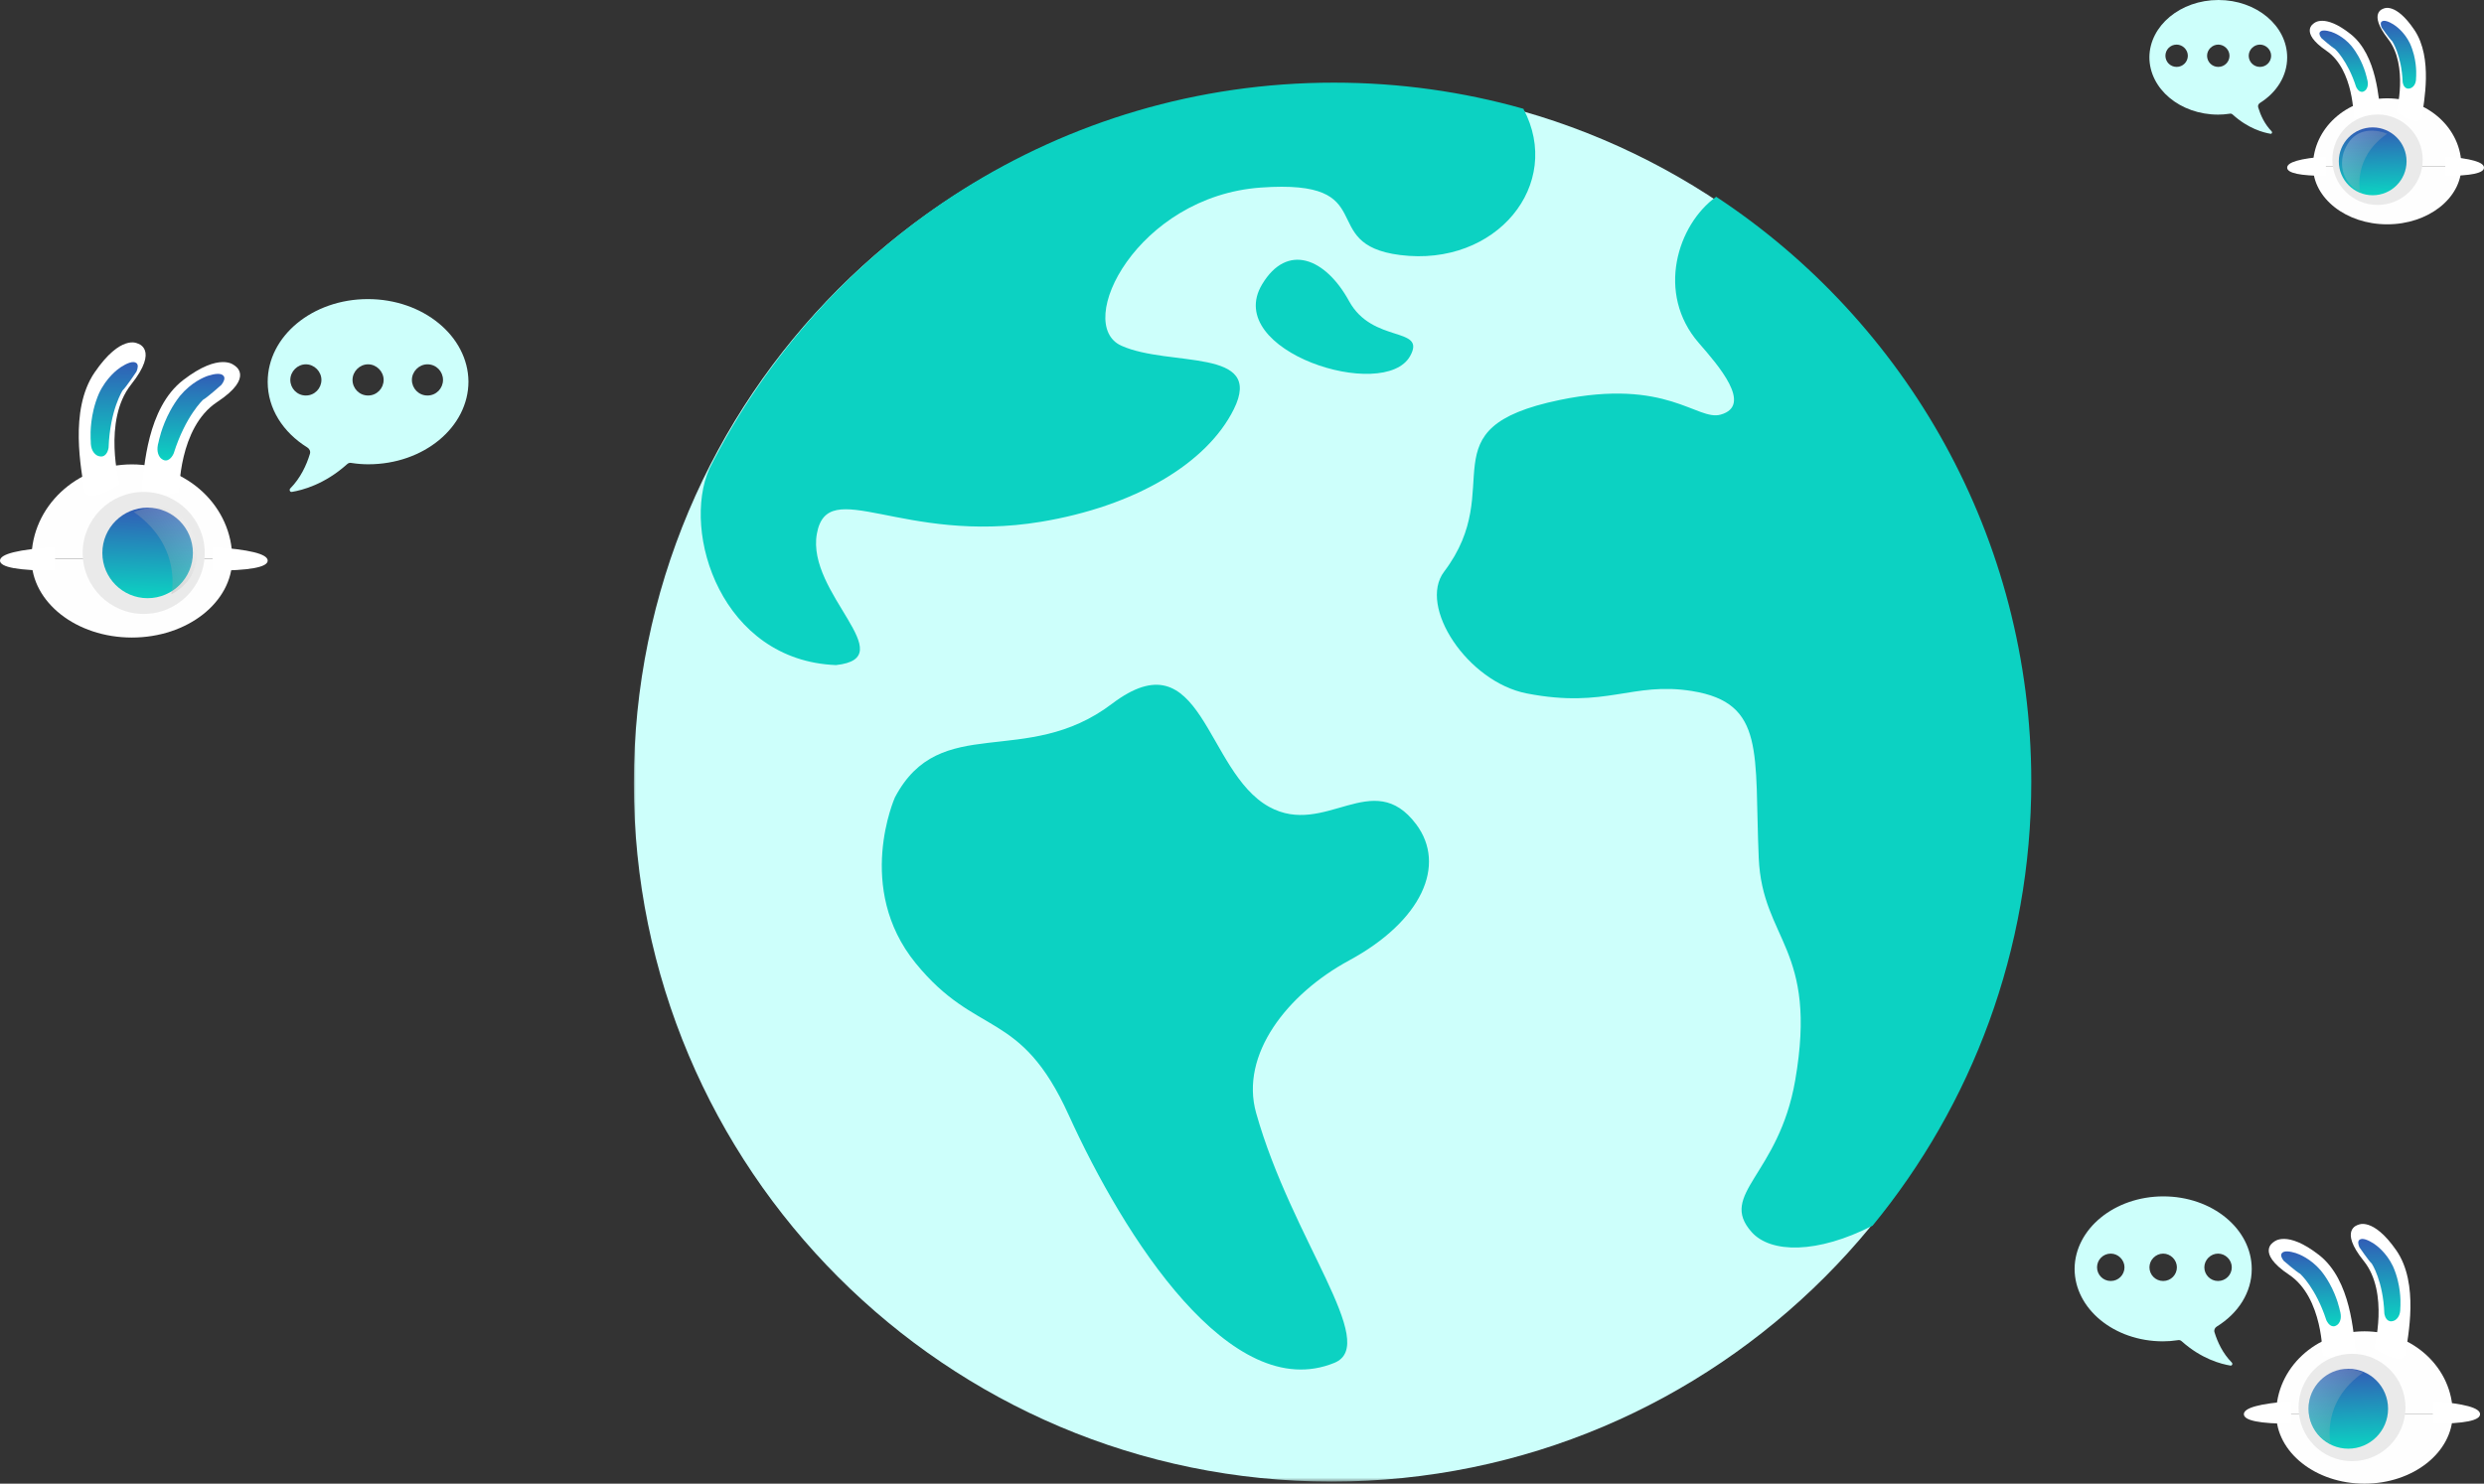 <?xml version="1.0" encoding="UTF-8"?>
<svg width="631px" height="377px" viewBox="0 0 631 377" version="1.1" xmlns="http://www.w3.org/2000/svg" xmlns:xlink="http://www.w3.org/1999/xlink">
    <rect x="0" y="0" width="631" height="377" fill="#333333" stroke="none"/>
    <!-- Generator: Sketch 53 (72520) - https://sketchapp.com -->
    <title>A_system_that_works_IMG</title>
    <desc>Created with Sketch.</desc>
    <defs>
        <linearGradient x1="54.631%" y1="98.909%" x2="53.046%" y2="-5.772%" id="linearGradient-1">
            <stop stop-color="#0CD2C2" offset="0%"></stop>
            <stop stop-color="#3455B5" offset="100%"></stop>
        </linearGradient>
        <linearGradient x1="51.939%" y1="98.909%" x2="51.275%" y2="-5.772%" id="linearGradient-2">
            <stop stop-color="#0CD2C2" offset="0%"></stop>
            <stop stop-color="#3455B5" offset="100%"></stop>
        </linearGradient>
        <linearGradient x1="57.755%" y1="98.909%" x2="55.101%" y2="-5.772%" id="linearGradient-3">
            <stop stop-color="#0CD2C2" offset="0%"></stop>
            <stop stop-color="#3455B5" offset="100%"></stop>
        </linearGradient>
        <linearGradient x1="23.554%" y1="19.635%" x2="97.46%" y2="84.245%" id="linearGradient-4">
            <stop stop-color="#FFFFFF" offset="0%"></stop>
            <stop stop-color="#797979" offset="100%"></stop>
        </linearGradient>
        <linearGradient x1="54.916%" y1="98.909%" x2="53.233%" y2="-5.772%" id="linearGradient-5">
            <stop stop-color="#0CD2C2" offset="0%"></stop>
            <stop stop-color="#3455B5" offset="100%"></stop>
        </linearGradient>
        <linearGradient x1="52.038%" y1="98.909%" x2="51.341%" y2="-5.772%" id="linearGradient-6">
            <stop stop-color="#0CD2C2" offset="0%"></stop>
            <stop stop-color="#3455B5" offset="100%"></stop>
        </linearGradient>
        <linearGradient x1="57.681%" y1="98.909%" x2="55.052%" y2="-5.772%" id="linearGradient-7">
            <stop stop-color="#0CD2C2" offset="0%"></stop>
            <stop stop-color="#3455B5" offset="100%"></stop>
        </linearGradient>
        <linearGradient x1="23.368%" y1="19.635%" x2="97.793%" y2="84.245%" id="linearGradient-8">
            <stop stop-color="#FFFFFF" offset="0%"></stop>
            <stop stop-color="#797979" offset="100%"></stop>
        </linearGradient>
        <polygon id="path-9" points="0 0.52 354.48 0.52 354.48 355.472 0 355.472"></polygon>
        <linearGradient x1="54.819%" y1="98.909%" x2="53.17%" y2="-5.772%" id="linearGradient-11">
            <stop stop-color="#0CD2C2" offset="0%"></stop>
            <stop stop-color="#3455B5" offset="100%"></stop>
        </linearGradient>
        <linearGradient x1="52.122%" y1="98.909%" x2="51.395%" y2="-5.772%" id="linearGradient-12">
            <stop stop-color="#0CD2C2" offset="0%"></stop>
            <stop stop-color="#3455B5" offset="100%"></stop>
        </linearGradient>
        <linearGradient x1="57.732%" y1="98.909%" x2="55.086%" y2="-5.772%" id="linearGradient-13">
            <stop stop-color="#0CD2C2" offset="0%"></stop>
            <stop stop-color="#3455B5" offset="100%"></stop>
        </linearGradient>
        <linearGradient x1="22.934%" y1="19.635%" x2="98.572%" y2="84.245%" id="linearGradient-14">
            <stop stop-color="#FFFFFF" offset="0%"></stop>
            <stop stop-color="#797979" offset="100%"></stop>
        </linearGradient>
    </defs>
    <g id="HD_Desktop" stroke="none" stroke-width="1" fill="none" fill-rule="evenodd">
        <g id="VW_HD_Desktop_About" transform="translate(-285, -2928)">
            <g id="A_system_that_just_works" transform="translate(0, 2825)">
                <g id="A_system_that_works_IMG" transform="translate(148, 103)">
                    <g id="Group-2" transform="translate(137, 76)">
                        <path d="M93.446,0 C79.369,0 68,9.425 68,21.042 C68,27.836 71.898,33.864 78.07,37.7 C78.611,38.029 78.936,38.686 78.72,39.344 C77.854,42.193 76.338,45.481 73.739,48.111 C73.414,48.44 73.631,49.097 74.172,48.988 C76.771,48.549 82.401,47.125 88.14,41.974 C88.465,41.645 88.898,41.536 89.331,41.645 C90.739,41.864 92.146,41.974 93.554,41.974 C107.631,41.974 119,32.549 119,20.932 C118.892,9.425 107.522,0 93.446,0 Z M77.697,24.5 C75.455,24.5 73.746,22.679 73.746,20.537 C73.746,18.394 75.562,16.574 77.697,16.574 C79.833,16.574 81.648,18.394 81.648,20.537 C81.648,22.679 79.939,24.5 77.697,24.5 Z M93.5,24.5 C91.258,24.5 89.549,22.679 89.549,20.537 C89.549,18.394 91.364,16.574 93.5,16.574 C95.636,16.574 97.451,18.394 97.451,20.537 C97.451,22.679 95.742,24.5 93.5,24.5 Z M108.585,24.5 C106.342,24.5 104.634,22.679 104.634,20.537 C104.634,18.394 106.449,16.574 108.585,16.574 C110.827,16.574 112.535,18.394 112.535,20.537 C112.535,22.679 110.827,24.5 108.585,24.5 Z" id="Shape" fill="#CDFFFB" fill-rule="nonzero"></path>
                        <path d="M33.5,42 C19.417,42 8,52.745 8,66 L59,66 C59,52.745 47.583,42 33.5,42" id="Fill-6" fill="#FEFEFE" transform="translate(33.5, 54) scale(-1, 1) translate(-33.5, -54) "></path>
                        <path d="M51.475,49.041 C51.475,49.041 51.663,32.642 41.861,26.173 C32.059,19.705 37.513,16.817 37.513,16.817 C37.513,16.817 41.121,13.396 50.438,20.553 C59.754,27.711 60.309,43.177 60.969,47.576 C61.629,51.976 51.475,49.041 51.475,49.041" id="Fill-9" fill="#FFFFFF" transform="translate(48.5, 33) scale(-1, 1) translate(-48.5, -33) "></path>
                        <path d="M26.641,47.02 C26.641,47.02 30.983,30.884 23.703,21.72 C16.422,12.556 22.123,11.251 22.123,11.251 C22.123,11.251 26.279,8.896 32.942,18.603 C39.605,28.309 36.177,43.734 35.659,48.265 C35.141,52.796 26.641,47.02 26.641,47.02" id="Fill-10" fill="#FFFFFF" transform="translate(28.5, 30.5) scale(-1, 1) translate(-28.5, -30.5) "></path>
                        <path d="M56.698,36.244 C56.698,36.244 56.022,32.544 53.749,28.36 C53.081,27.13 52.274,25.858 51.306,24.626 C48.372,21.096 45.125,19.81 44.174,19.492 C42.512,18.963 40.752,18.684 40.157,19.583 C39.787,20.142 40.106,20.933 40.733,21.767 C40.733,21.767 44.36,25.018 45.411,25.58 C45.411,25.58 49.862,29.675 52.865,39.174 C52.865,39.174 53.573,41 54.908,41 C55.686,41 56.267,40.309 56.271,40.304 C56.883,39.564 57.32,38.313 56.698,36.244" id="Fill-21" fill="url(#linearGradient-1)" transform="translate(48.5, 30) scale(-1, 1) translate(-48.5, -30) "></path>
                        <path d="M34.947,36.083 C34.947,36.083 35.294,32.506 34.217,28.046 C33.9,26.735 33.459,25.347 32.85,23.951 C30.951,19.907 28.135,17.832 27.294,17.278 C25.817,16.334 24.177,15.592 23.353,16.251 C22.841,16.661 22.936,17.474 23.32,18.41 C23.32,18.41 25.972,22.391 26.844,23.196 C26.844,23.196 30.069,28.177 30.412,37.706 C30.412,37.706 30.606,39.575 31.907,39.944 C32.666,40.159 33.42,39.686 33.426,39.683 C34.224,39.174 34.99,38.149 34.947,36.083" id="Fill-22" fill="url(#linearGradient-2)" transform="translate(29, 28) scale(-1, 1) translate(-29, -28) "></path>
                        <path d="M33.5,66 C19.417,66 8,74.954 8,86 L59,86 C59,74.954 47.583,66 33.5,66" id="Fill-6" fill="#FEFEFE" transform="translate(33.5, 76) scale(-1, 1) rotate(-180) translate(-33.5, -76) "></path>
                        <circle id="Oval" fill="#EAEAEA" transform="translate(36.5, 64.5) scale(-1, 1) translate(-36.5, -64.5) " cx="36.5" cy="64.5" r="15.5"></circle>
                        <path d="M26,64.5 C26,58.149 31.149,53 37.5,53 C43.851,53 49,58.149 49,64.5 C49,70.851 43.851,76 37.5,76 C31.149,76 26,70.851 26,64.5" id="Fill-14" fill="url(#linearGradient-3)" transform="translate(37.5, 64.5) scale(-1, 1) translate(-37.5, -64.5) "></path>
                        <path d="M40.473,75 C40.473,75 37.54,62.804 50,54.112 C50,54.112 38.612,48.929 34.539,60.945 C34.539,60.945 31.354,70.175 40.473,75" id="Fill-19" fill="url(#linearGradient-4)" opacity="0.263" transform="translate(42, 64) scale(-1, 1) translate(-42, -64) "></path>
                        <path d="M68,63 C58.667,63.606 54,64.758 54,66.455 C54,68.152 58.667,69 68,69 L68,63 Z" id="Path-4" fill="#FFFFFF" transform="translate(61, 66) scale(-1, 1) translate(-61, -66) "></path>
                        <path d="M14,63 C4.667,63.606 4.21106619e-16,64.758 0,66.455 C0,68.152 4.667,69 14,69 L14,63 Z" id="Path-4" fill="#FFFFFF"></path>
                    </g>
                    <g id="Group-4" transform="translate(664, 304)">
                        <path d="M22.452,0 C10.032,0 0,8.271 0,18.465 C0,24.428 3.439,29.717 8.885,33.083 C9.363,33.372 9.65,33.949 9.459,34.526 C8.694,37.027 7.357,39.912 5.064,42.22 C4.777,42.508 4.968,43.085 5.446,42.989 C7.739,42.605 12.707,41.354 17.771,36.834 C18.057,36.546 18.439,36.45 18.822,36.546 C20.064,36.738 21.306,36.834 22.548,36.834 C34.968,36.834 45,28.563 45,18.369 C44.904,8.271 34.873,0 22.452,0 Z M8.556,21.5 C6.578,21.5 5.07,19.902 5.07,18.022 C5.07,16.142 6.672,14.544 8.556,14.544 C10.441,14.544 12.042,16.142 12.042,18.022 C12.042,19.902 10.535,21.5 8.556,21.5 Z M22.5,21.5 C20.522,21.5 19.014,19.902 19.014,18.022 C19.014,16.142 20.616,14.544 22.5,14.544 C24.384,14.544 25.986,16.142 25.986,18.022 C25.986,19.902 24.478,21.5 22.5,21.5 Z M35.81,21.5 C33.831,21.5 32.324,19.902 32.324,18.022 C32.324,16.142 33.926,14.544 35.81,14.544 C37.788,14.544 39.296,16.142 39.296,18.022 C39.296,19.902 37.788,21.5 35.81,21.5 Z" id="Shape" fill="#CDFFFB" fill-rule="nonzero" transform="translate(22.5, 21.5) scale(-1, 1) translate(-22.5, -21.5) "></path>
                        <g id="Group-3" transform="translate(43, 7)">
                            <path d="M30.632,27.288 C18.249,27.288 8.211,36.665 8.211,48.231 L53.053,48.231 C53.053,36.665 43.014,27.288 30.632,27.288" id="Fill-6" fill="#FEFEFE"></path>
                            <path d="M19.999,33.41 C19.999,33.41 20.165,18.718 11.498,12.922 C2.831,7.127 7.654,4.54 7.654,4.54 C7.654,4.54 10.844,1.475 19.082,7.887 C27.319,14.3 27.81,28.156 28.394,32.098 C28.978,36.04 19.999,33.41 19.999,33.41" id="Fill-9" fill="#FFFFFF"></path>
                            <path d="M33.079,31.651 C33.079,31.651 36.951,17.472 30.46,9.42 C23.968,1.368 29.051,0.221 29.051,0.221 C29.051,0.221 32.756,-1.848 38.698,6.68 C44.639,15.209 41.582,28.764 41.12,32.745 C40.659,36.726 33.079,31.651 33.079,31.651" id="Fill-10" fill="#FFFFFF"></path>
                            <path d="M24.362,21.904 C24.362,21.904 23.76,18.701 21.733,15.081 C21.137,14.016 20.418,12.916 19.555,11.85 C16.939,8.795 14.043,7.682 13.195,7.407 C11.713,6.949 10.144,6.708 9.614,7.485 C9.284,7.969 9.568,8.654 10.127,9.375 C10.127,9.375 13.361,12.189 14.299,12.675 C14.299,12.675 18.267,16.219 20.944,24.439 C20.944,24.439 21.576,26.019 22.766,26.019 C23.46,26.019 23.978,25.421 23.982,25.417 C24.528,24.776 24.917,23.694 24.362,21.904" id="Fill-21" fill="url(#linearGradient-5)"></path>
                            <path d="M39.742,21.332 C39.742,21.332 40.053,18.211 39.088,14.319 C38.805,13.175 38.411,11.964 37.866,10.746 C36.166,7.217 33.647,5.406 32.894,4.923 C31.574,4.099 30.106,3.452 29.369,4.027 C28.91,4.384 28.995,5.094 29.339,5.911 C29.339,5.911 31.712,9.384 32.492,10.087 C32.492,10.087 35.378,14.433 35.684,22.749 C35.684,22.749 35.858,24.379 37.022,24.701 C37.701,24.889 38.376,24.476 38.381,24.473 C39.095,24.029 39.78,23.135 39.742,21.332" id="Fill-22" fill="url(#linearGradient-6)"></path>
                            <path d="M30.632,48.231 C18.249,48.231 8.211,56.186 8.211,66 L53.053,66 C53.053,56.186 43.014,48.231 30.632,48.231" id="Fill-6" fill="#FEFEFE" transform="translate(30.632, 57.115) rotate(-180) translate(-30.632, -57.115) "></path>
                            <ellipse id="Oval" fill="#EAEAEA" cx="27.474" cy="46.644" rx="13.579" ry="13.644"></ellipse>
                            <path d="M16.421,46.962 C16.421,41.354 20.945,36.808 26.526,36.808 C32.107,36.808 36.632,41.354 36.632,46.962 C36.632,52.569 32.107,57.115 26.526,57.115 C20.945,57.115 16.421,52.569 16.421,46.962" id="Fill-14" fill="url(#linearGradient-7)"></path>
                            <path d="M22.042,55.846 C22.042,55.846 19.495,45.292 30.316,37.77 C30.316,37.77 20.426,33.284 16.889,43.683 C16.889,43.683 14.123,51.671 22.042,55.846" id="Fill-19" fill="url(#linearGradient-8)" opacity="0.263"></path>
                            <path d="M12,45.058 C4,45.635 3.6094853e-16,46.731 0,48.346 C0,49.962 4,50.769 12,50.769 L12,45.058 Z" id="Path-4" fill="#FFFFFF"></path>
                            <path d="M60,45.058 C52,45.635 48,46.731 48,48.346 C48,49.962 52,50.769 60,50.769 L60,45.058 Z" id="Path-4" fill="#FFFFFF" transform="translate(54, 47.913) scale(-1, 1) translate(-54, -47.913) "></path>
                        </g>
                    </g>
                    <g id="Group-12" transform="translate(298, 21)">
                        <g id="Group-3">
                            <mask id="mask-10" fill="white">
                                <use xlink:href="#path-9"></use>
                            </mask>
                            <g id="Clip-2"></g>
                            <path d="M354.481,177.996 C354.481,276.014 275.127,355.472 177.241,355.472 C79.354,355.472 0,276.014 0,177.996 C0,79.978 79.354,0.52 177.241,0.52 C275.127,0.52 354.481,79.978 354.481,177.996" id="Fill-1" fill="#CDFFFB" mask="url(#mask-10)"></path>
                        </g>
                        <path d="M66.331,181.625 C77.847,159.774 99.566,174.431 121.45,157.849 C144.504,140.382 145.082,175.043 161.39,184.017 C175.652,191.865 187.733,173.78 198.737,188.438 C206.537,198.829 200.155,213.065 181.708,223.049 C166.046,231.527 153.907,246.946 158.089,261.802 C167.157,294.015 189.581,320.535 177.98,325.295 C151.659,336.092 124.551,293.298 110.462,262.29 C98.134,235.159 87.103,242.802 71.584,223.723 C56.062,204.642 66.331,181.625 66.331,181.625" id="Fill-4" fill="#0CD2C2"></path>
                        <path d="M355,177.617 C355,220.454 339.88,259.746 314.696,290.429 C300.673,297.623 288.784,297.504 283.95,292.055 C275.364,282.377 290.845,277.657 295.025,253.534 C300.872,219.787 286.672,218.033 285.762,196.985 C284.615,170.375 287.576,157.625 268.841,154.597 C253.594,152.134 247.085,159.139 226.839,155.203 C211.8,152.279 199.143,133.101 205.836,124.266 C222.306,102.521 200.415,87.857 235.194,80.636 C262.496,74.97 270.103,86.038 276.093,84.355 C284.395,82.022 275.443,71.781 270.548,66.159 C259.585,53.568 265.129,36.04 274.954,29 C323.172,60.772 355,115.471 355,177.617" id="Fill-6" fill="#0CD2C2"></path>
                        <path d="M194.669,43.805 C172.981,41.062 190.585,24.424 159.268,26.658 C127.951,28.893 111.613,61.36 123.867,66.852 C136.121,72.343 160.273,67.208 152.405,83.016 C145.568,96.757 127.292,107.64 103.388,111.593 C68.193,117.413 49.228,99.529 46.504,114.633 C43.78,129.736 68.469,146.152 51.372,148 C22.298,146.857 12.021,114.308 19.206,98.061 C48.48,39.882 108.517,0 177.831,0 C194.516,0 210.663,2.307 225.977,6.639 C236.219,25.861 219.103,46.893 194.669,43.805" id="Fill-8" fill="#0CD2C2"></path>
                        <path d="M159.599,51.265 C165.988,40.584 175.723,44.598 181.695,55.507 C187.667,66.417 201.402,61.871 197.221,69.448 C190.697,81.272 149.446,68.234 159.599,51.265" id="Fill-10" fill="#0CD2C2"></path>
                    </g>
                    <g id="Group-5" transform="translate(683, 0)">
                        <path d="M17.463,0 C7.803,0 0,6.54 0,14.6 C0,19.315 2.675,23.498 6.911,26.159 C7.282,26.387 7.505,26.843 7.357,27.3 C6.762,29.277 5.722,31.558 3.938,33.383 C3.715,33.611 3.864,34.068 4.236,33.992 C6.019,33.687 9.883,32.699 13.822,29.125 C14.045,28.897 14.342,28.821 14.639,28.897 C15.605,29.049 16.571,29.125 17.537,29.125 C27.197,29.125 35,22.585 35,14.524 C34.926,6.54 27.123,0 17.463,0 Z M6.919,17 C5.302,17 4.07,15.698 4.07,14.167 C4.07,12.635 5.379,11.333 6.919,11.333 C8.459,11.333 9.767,12.635 9.767,14.167 C9.767,15.698 8.536,17 6.919,17 Z M17.5,17 C15.883,17 14.651,15.698 14.651,14.167 C14.651,12.635 15.96,11.333 17.5,11.333 C19.04,11.333 20.349,12.635 20.349,14.167 C20.349,15.698 19.117,17 17.5,17 Z M28.081,17 C26.464,17 25.233,15.698 25.233,14.167 C25.233,12.635 26.541,11.333 28.081,11.333 C29.698,11.333 30.93,12.635 30.93,14.167 C30.93,15.698 29.698,17 28.081,17 Z" id="Shape" fill="#CDFFFB" fill-rule="nonzero" transform="translate(17.5, 17) scale(-1, 1) translate(-17.5, -17) "></path>
                        <g id="Group-3" transform="translate(35, 2)">
                            <path d="M25.41,22.985 C14.998,22.985 6.557,30.703 6.557,40.224 L44.262,40.224 C44.262,30.703 35.822,22.985 25.41,22.985" id="Fill-6" fill="#FEFEFE"></path>
                            <path d="M16.9,28.013 C16.9,28.013 17.036,15.739 9.965,10.898 C2.895,6.056 6.829,3.895 6.829,3.895 C6.829,3.895 9.432,1.335 16.152,6.692 C22.872,12.049 23.272,23.624 23.748,26.917 C24.224,30.211 16.9,28.013 16.9,28.013" id="Fill-9" fill="#FFFFFF"></path>
                            <path d="M27.754,26.536 C27.754,26.536 30.894,14.648 25.629,7.898 C20.363,1.147 24.487,0.185 24.487,0.185 C24.487,0.185 27.492,-1.55 32.311,5.601 C37.13,12.751 34.651,24.115 34.276,27.453 C33.902,30.791 27.754,26.536 27.754,26.536" id="Fill-10" fill="#FFFFFF"></path>
                            <path d="M20.273,17.972 C20.273,17.972 19.785,15.348 18.141,12.382 C17.657,11.51 17.074,10.608 16.374,9.735 C14.252,7.232 11.903,6.321 11.215,6.095 C10.013,5.72 8.74,5.522 8.31,6.16 C8.043,6.556 8.274,7.117 8.727,7.708 C8.727,7.708 11.35,10.013 12.11,10.411 C12.11,10.411 15.33,13.314 17.501,20.048 C17.501,20.048 18.013,21.343 18.979,21.343 C19.542,21.343 19.961,20.853 19.965,20.85 C20.407,20.325 20.723,19.438 20.273,17.972" id="Fill-21" fill="url(#linearGradient-11)"></path>
                            <path d="M32.747,17.709 C32.747,17.709 33.008,15.14 32.198,11.936 C31.96,10.994 31.629,9.997 31.172,8.995 C29.744,6.09 27.628,4.599 26.997,4.202 C25.887,3.524 24.655,2.991 24.036,3.464 C23.651,3.758 23.722,4.342 24.011,5.015 C24.011,5.015 26.003,7.874 26.659,8.452 C26.659,8.452 29.082,12.03 29.34,18.875 C29.34,18.875 29.485,20.217 30.463,20.482 C31.033,20.637 31.6,20.297 31.604,20.294 C32.204,19.929 32.779,19.193 32.747,17.709" id="Fill-22" fill="url(#linearGradient-12)"></path>
                            <path d="M25.41,40.224 C14.998,40.224 6.557,46.839 6.557,55 L44.262,55 C44.262,46.839 35.822,40.224 25.41,40.224" id="Fill-6" fill="#FEFEFE" transform="translate(25.41, 47.612) rotate(-180) translate(-25.41, -47.612) "></path>
                            <ellipse id="Oval" fill="#EAEAEA" cx="22.951" cy="38.582" rx="11.475" ry="11.493"></ellipse>
                            <path d="M13.115,38.993 C13.115,34.232 16.968,30.373 21.721,30.373 C26.475,30.373 30.328,34.232 30.328,38.993 C30.328,43.753 26.475,47.612 21.721,47.612 C16.968,47.612 13.115,43.753 13.115,38.993" id="Fill-14" fill="url(#linearGradient-13)"></path>
                            <path d="M18.577,46.791 C18.577,46.791 16.473,38.145 25.41,31.982 C25.41,31.982 17.242,28.308 14.321,36.827 C14.321,36.827 12.037,43.371 18.577,46.791" id="Fill-19" fill="url(#linearGradient-14)" opacity="0.263"></path>
                            <path d="M9.836,37.761 C3.279,38.259 2.95859451e-16,39.204 0,40.597 C0,41.99 3.279,42.687 9.836,42.687 L9.836,37.761 Z" id="Path-4" fill="#FFFFFF"></path>
                            <path d="M50,37.761 C43.443,38.259 40.164,39.204 40.164,40.597 C40.164,41.99 43.443,42.687 50,42.687 L50,37.761 Z" id="Path-4" fill="#FFFFFF" transform="translate(45.082, 40.224) scale(-1, 1) translate(-45.082, -40.224) "></path>
                        </g>
                    </g>
                </g>
            </g>
        </g>
    </g>
</svg>